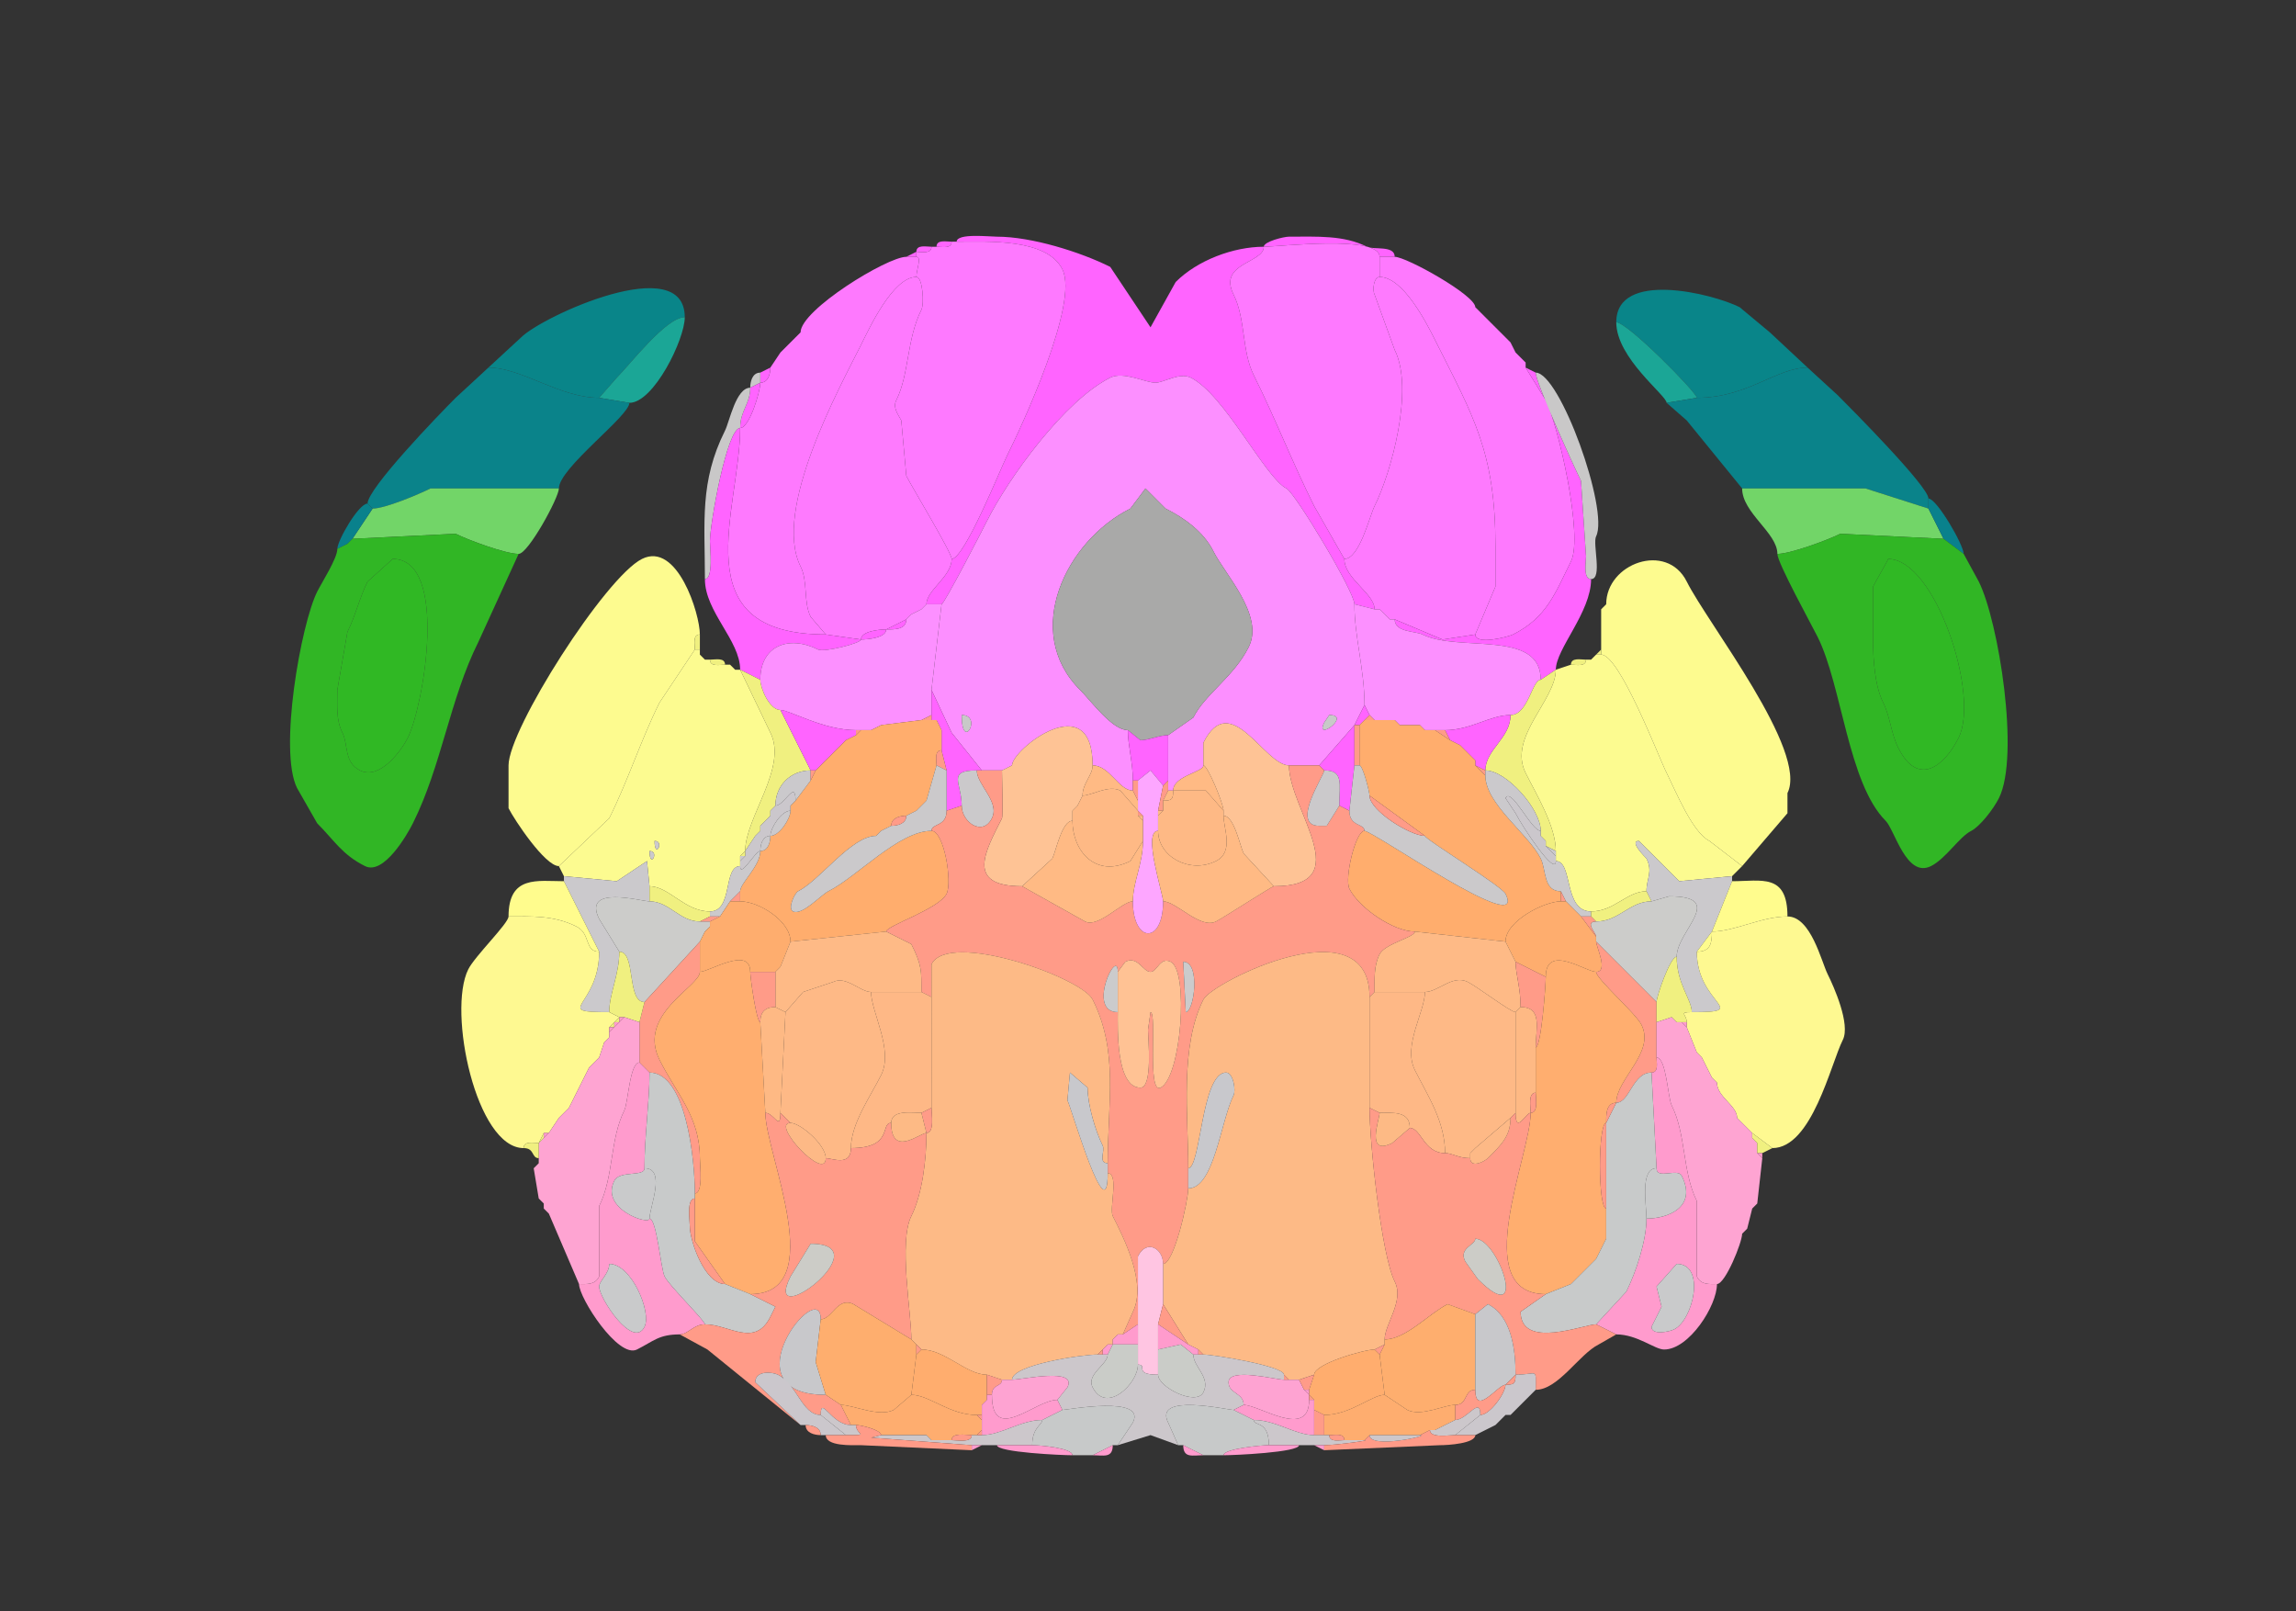 <svg xmlns="http://www.w3.org/2000/svg" viewBox="0 0 456 320"><rect x="0" y="0" width="456" height="320" fill="#333333" stroke="none"/><path fill="#FF64FF" id="MB" d="m269 120 4 1c0-3.141-6-6.062-6-10l-6-10.5c-4.321-8.642-7.72-17.44-12-26-2.39-4.779-1.581-11.161-4-16-3.15-6.3 6-6.229 6-9.5-6.04 0-13.194 2.694-17.5 7l-5 9-8-12c-5.905-2.952-15.592-6-22.5-6-1.49 0-8-.735-8 1 6.12 0 17.889-.723 21 5.5 3.34 6.68-8.101 31.202-11 37-1.313 2.626-8.465 20.5-11 20.5 0 3.541-5 6.151-5 9h3c.511 0 8.025-14.551 9-16.5 4.338-8.676 15.478-23.99 24.5-28.5 2.644-1.322 6.947 1 9 1 1.603 0 4.768-2.116 7-1 6.707 3.354 14.784 19.892 19 22 1.692.846 13.5 20.485 13.5 23ZM274 51h3c0-2.334-4.181-1.34-5.5-2-4.636-2.318-9.883-2-15.5-2-1.041 0-5 .986-5 2 3.071 0 23-2.388 23 2ZM189 48c-1.048 0-3-.473-3 1 1.048 0 3 .473 3-1Z"/><path fill="#FE79FF" id="ICd" d="M182 55c1.263 0 1.57 5.36 1 6.5-2.956 5.912-2.4 12.8-5 18-.748 1.495.477 2.953 1 4l1 11c1.144 2.289 9 15.222 9 16.5 2.535 0 9.687-17.874 11-20.5 2.899-5.798 14.34-30.32 11-37-3.111-6.223-14.88-5.5-21-5.5h-1c0 1.473-1.952 1-3 1h-1c0 1.473-1.952 1-3 1v1c1.115 0 0 2.535 0 4ZM274 55c-1.156 0-1.472 2.556-1 3.5l4 11c3.899 7.797-.701 24.402-4 31-.99 1.981-3 10.5-6 10.5l-6-10.5c-4.321-8.642-7.72-17.44-12-26-2.39-4.779-1.581-11.161-4-16-3.15-6.3 6-6.229 6-9.5 3.071 0 23-2.388 23 2v4Z"/><path fill="#FF64FF" id="MB" d="M185 49c-1.048 0-3-.473-3 1 1.048 0 3 .473 3-1ZM180 51h2v-1l-2 1Z"/><path fill="#FE79FE" id="ICe" d="M147 85c0 16.174-11.752 41 17 41l-3-3.5c-1.465-2.93-.506-7.011-2-10-5.637-11.274 7.808-35.616 12-44 1.611-3.222 6.321-13.5 11-13.5 0-1.465 1.115-4 0-4h-2c-3.788 0-21 10.551-21 15l-1 1-1 1-1 1-1 1-2 3c0 1.238-.423 3-2 3 0 1.83-2.183 9-4 9ZM303 73l4 6.5c2.499 4.997 7.499 27.002 5 32-3.084 6.168-4.765 11.132-11.5 14.5-.965.483-7.5 2.19-7.5 0l4-9.5v-8c0-18.787-4.377-25.753-12-41-1.637-3.273-6.312-12.5-11-12.5v-4h3c2.319 0 16 7.637 16 10l7 7 1 2 2 2v1Z"/><path fill="#FE7AFE" id="ICc" d="m164 126 7 1c0-1.638 3.576-2 5-2l4-2 1-1 2-1 1-1c0-2.849 5-5.459 5-9 0-1.278-7.856-14.211-9-16.5l-1-11c-.523-1.047-1.748-2.505-1-4 2.6-5.2 2.044-12.088 5-18 .57-1.14.263-6.5-1-6.5-4.679 0-9.389 10.278-11 13.5-4.192 8.384-17.637 32.726-12 44 1.494 2.989.535 7.07 2 10l3 3.5ZM277 123l9.5 4 6.5-1 4-9.5v-8c0-18.787-4.377-25.753-12-41-1.637-3.273-6.312-12.5-11-12.5-1.156 0-1.472 2.556-1 3.5l4 11c3.899 7.797-.701 24.402-4 31-.99 1.981-3 10.5-6 10.5 0 3.938 6 6.859 6 10h1l2 2h1Z"/><path fill="#098589" id="VISp1" d="M97 73c6.623 0 14.13 6 22 6l3.5-4c2.704-2.704 9.797-12 13.5-12 0-13.195-28.287-.213-32.5 4L97 73ZM359 73c-6.173 0-11.939 6-22 6 0-1.028-13.75-15-16-15 0-10.417 19.037-5.732 24.5-3l6 5 7.5 7Z"/><path fill="#FF64FF" id="MB" d="m293 61 7 7-7-7Z"/><path fill="#1BA696" id="RSPagl1" d="m119 79 6 1c4.833 0 11-12.616 11-17-3.703 0-10.796 9.296-13.5 12l-3.5 4ZM337 79l-6 1c0-1.473-10-8.878-10-16 2.25 0 16 13.972 16 15Z"/><path fill="#FF64FF" id="MB" d="m159 66-1 1 1-1ZM157 68l-1 1 1-1ZM156 69l-1 1 1-1ZM301 70l2 2-2-2Z"/><path fill="#0A838A" id="VISpl1" d="m73 100 1 1c2.461 0 9.121-2.81 11.5-4H111c0-4.053 14-14.37 14-17l-6-1c-7.87 0-15.377-6-22-6l-6.5 6C86.988 82.512 73 97.023 73 100Z"/><path fill="#FF64FF" id="MB" d="M151 74v2c1.577 0 2-1.762 2-3l-2 1ZM309 133l-3 2c0-10.081-16.289-5.394-23.5-9-1.411-.706-5.5-.386-5.5-3l9.5 4 6.5-1c0 2.19 6.535.483 7.5 0 6.735-3.368 8.416-8.332 11.5-14.5 2.499-4.998-2.501-27.003-5-32l-4-6.5 2 1c0 1.954 7.607 18.715 9 21.5l1 15c0 1.19-.614 4.5 1 4.5 0 6.614-7 13.839-7 18Z"/><path fill="#0A838A" id="VISpl1" d="M383 99v2l-12.5-4H346l-11-13.5-4-3.5 6-1c10.061 0 15.827-6 22-6l6 5.5c2.717 2.717 18 18.117 18 20.5Z"/><path fill="#C9C8C8" id="bic" d="m151 76-2 1c0-1.238.423-3 2-3v2ZM305 74c4.824 0 14.592 27.316 12 32.5-.743 1.487 1.308 8.5-1 8.5-1.614 0-1-3.31-1-4.5l-1-15c-1.393-2.785-9-19.546-9-21.5Z"/><path fill="#FC8FFF" id="PAG" fill-rule="evenodd" d="m264 142-1 1.5c-1.966 3.932 5.565-1.5 1-1.5m-73 0c0 7.521 4.255 0 0 0m41 15h1c0-2.941 6-3.629 6-5v-4.5c5.4-10.8 12.12 4.5 17 4.5h6l7-8 2-4c0-7.143-2-13.439-2-20 0-2.515-11.808-22.154-13.5-23-4.216-2.108-12.293-18.646-19-22-2.232-1.116-5.397 1-7 1-2.053 0-6.356-2.322-9-1-9.022 4.51-20.162 19.824-24.5 28.5-.975 1.949-8.489 16.5-9 16.5l-2 17 4 8.5 6 7.5h4l2-1c0-3.194 16-15.728 16 0 3.396 0 5.177 5 8 5v-2c0-3.51-1-7.022-1-10-3.121 0-7.262-5.762-9.5-8-11.583-11.583-2.772-29.614 10-36l3-4 4 4c3.678 1.839 7.537 4.574 9.5 8.5 2.293 4.586 10.141 12.719 7 19-2.957 5.915-8.677 9.354-11 14l-5 3.5v11Z"/><path fill="#FF64FF" id="MB" d="M149 77c0 3.235-2 4.55-2 8 1.817 0 4-7.17 4-9l-2 1Z"/><path fill="#C9C8C8" id="bic" d="M147 85c-2.628 0-6 19.03-6 22.5 0 1.448.725 7.5-1 7.5 0-11.36-1.096-19.308 4-29.5.89-1.78 2.168-8.5 5-8.5 0 3.235-2 4.55-2 8Z"/><path fill="#FF64FF" id="MB" d="m147 133 4 2c0-6.784 5.643-8.929 11.5-6 1.18.59 8.5-1.262 8.5-2l-7-1c-28.752 0-17-24.826-17-41-2.628 0-6 19.03-6 22.5 0 1.448.725 7.5-1 7.5 0 6.515 7 12.171 7 18Z"/><path fill="#72D568" id="PAR" d="m70 107 20.5-1c2.524 1.262 9.937 4 12.5 4 1.903 0 8-11.193 8-13H85.5c-2.379 1.19-9.039 4-11.5 4l-4 6Z"/><path fill="#A9A9A8" id="AQ" d="m224 145 2.5 2c1.653 0 3.7-1 5.5-1l5-3.5c2.323-4.646 8.043-8.085 11-14 3.141-6.281-4.707-14.414-7-19-1.963-3.926-5.822-6.661-9.5-8.5l-4-4-3 4c-12.772 6.386-21.583 24.417-10 36 2.238 2.238 6.379 8 9.5 8Z"/><path fill="#72D568" id="PAR" d="m386 107-20.5-1c-2.524 1.262-9.937 4-12.5 4 0-4.19-7-8.142-7-13h24.5l12.5 4 3 6Z"/><path fill="#09818C" id="VISpor1" d="m386 107 4 3c0-1.767-5.344-11-7-11v2l3 6ZM69 108l-2 1c0-1.654 4.228-9 6-9l1 1-4 6-1 1Z"/><path fill="#31B625" id="ENTm1" fill-rule="evenodd" d="m78 111-5 4.5c-1.578 3.155-2.382 6.763-4 10L67 137c0 3.128-.295 5.911 1 8.5 1.208 2.416.287 5.894 3.5 7.5 3.89 1.945 8.167-3.834 9.5-6.5 3.162-6.324 8.158-35.5-3-35.5m-11-2c0 1.881-3.088 6.676-4 8.5-3.22 6.439-7.706 31.589-4 39l4 7c3.403 3.403 4.922 6.211 9.5 8.5 3.708 1.854 8.359-6.217 9.5-8.5 5.71-11.419 7.344-24.687 13-36l8-17.5c-2.563 0-9.976-2.738-12.5-4L70 107l-1 1-2 1ZM375 111c0 .208-2.477 4.454-3 5.5V127c0 3.902.34 9.181 2 12.5 1.406 2.811 1.562 6.124 3 9 3.945 7.89 9.182 3.636 12-2 4.238-8.477-4.667-35.5-14-35.5m-22-1c0 1.753 6.75 14 8 16.5 4.804 9.609 6.059 29.059 13.5 36.5 1.801 1.801 4.115 11.442 9 9 2.969-1.484 5.616-5.808 8-7 1.702-.851 4.405-4.311 5.5-6.5 4.194-8.389-.062-35.124-4-43l-3-5.5-4-3-20.5-1c-2.524 1.262-9.937 4-12.5 4Z"/><path fill="#72D568" id="PAR" d="m70 107-1 1 1-1Z"/><path fill="#30B824" id="ENTm2" d="m78 111-5 4.5c-1.578 3.155-2.382 6.763-4 10L67 137c0 3.128-.295 5.911 1 8.5 1.208 2.416.287 5.894 3.5 7.5 3.89 1.945 8.167-3.834 9.5-6.5 3.162-6.324 8.158-35.5-3-35.5Z"/><path fill="#FDFB8F" id="SIM" d="m138 129-7 10.5c-3.699 7.399-6.272 15.544-10 23l-10 9.5c-2.755 0-8.865-9.23-10-11.5V152c0-7.186 19.214-37.357 26.5-41 7.017-3.509 11.5 10.902 11.5 15-1.473 0-1 1.952-1 3ZM318 130c3.663 0 11.376 20.252 13 23.5 1.849 3.698 5.131 11.816 8.5 13.5l6.5 5 9-10.5v-4c4.166-8.331-15.814-33.628-20-42-3.993-7.986-16-3.617-16 4.5l-1 1v9Z"/><path fill="#30B824" id="ENTm2" d="M375 111c0 .208-2.477 4.454-3 5.5V127c0 3.902.34 9.181 2 12.5 1.406 2.811 1.562 6.124 3 9 3.945 7.89 9.182 3.636 12-2 4.238-8.477-4.667-35.5-14-35.5Z"/><path fill="#FF64FF" id="MB" d="m184 120-1 1 1-1Z"/><path fill="#FC90FF" id="CUN" d="M171 145h2l2-1 8-1 2-1v-5l2-17h-3l-1 1-2 1-1 1c0 2.109-2.535 2-4 2 0 1.638-3.576 2-5 2 0 .738-7.32 2.59-8.5 2-5.857-2.929-11.5-.784-11.5 6 0 1.664 1.823 6 4 6 1.817 0 8.487 4 15 4h1ZM285 145h2c5.074 0 8.947-3 13-3 3.512 0 4.265-7 6-7 0-10.081-16.289-5.394-23.5-9-1.411-.706-5.5-.386-5.5-3h-1l-2-2h-1l-4-1c0 6.561 2 12.857 2 20l1 2 1 1h4l1 1h4l1 1h2Z"/><path fill="#F0F080" id="CB" d="m319 120-1 1 1-1Z"/><path fill="#FF64FF" id="MB" d="m183 121-2 1 2-1ZM274 121l2 2-2-2ZM181 122l-1 1 1-1ZM180 123l-4 2c1.465 0 4 .109 4-2ZM176 125c-1.424 0-5 .362-5 2 1.424 0 5-.362 5-2Z"/><path fill="#F0F080" id="CB" d="M138 129h1v-3c-1.473 0-1 1.952-1 3Z"/><path fill="#FCFB90" id="CUL4, 5" fill-rule="evenodd" d="M129 169c0 3.746 2.091 0 0 0m1-2c0 3.746 2.091 0 0 0m-1 9c3.866 0 6.946 5 12 5 4.644 0 2.554-9 6-9v-2l1-1c0-6.703 8.49-16.52 5-23.5l-6-12.5h-1l-1-1h-1c-1.048 0-3 .473-3-1h-1l-1-1v-1h-1l-7 10.5c-3.699 7.399-6.272 15.544-10 23l-10 9.5 1 2 10.5 1 6-4 .5 5Z"/><path fill="#F0F080" id="CB" d="M317 130h1v-1l-1 1ZM139 130l1 1-1-1ZM317 130l-1 1 1-1Z"/><path fill="#FCFB90" id="CUL4, 5" d="M327 177c-3.895 0-6.401 4-11 4-5.535 0-3.545-10-7-10v-2c0-4.914-3.86-11.22-6-15.5-3.562-7.123 6-14.44 6-20.5l3-1c1.048 0 3 .473 3-1h1l1-1h1c3.663 0 11.376 20.252 13 23.5 1.849 3.698 5.131 11.816 8.5 13.5l6.5 5-2 2-10.5 1-8-8c-2.102 0 1.45 3.4 1.5 3.5 1.312 2.624 0 3.985 0 6.5Z"/><path fill="#F0F080" id="CB" d="M141 131c1.048 0 3-.473 3 1-1.048 0-3 .473-3-1ZM315 131c-1.048 0-3-.473-3 1 1.048 0 3 .473 3-1ZM145 132l1 1-1-1ZM150 166l-2 3c0-6.703 8.49-16.52 5-23.5l-6-12.5 4 2c0 1.664 1.823 6 4 6l6 12c-3.957 0-7 2.95-7 7l-1 1v1l-1 1-1 1v1l-1 1ZM307 168l2 1c0-4.914-3.86-11.22-6-15.5-3.562-7.123 6-14.44 6-20.5l-3 2c-1.735 0-2.488 7-6 7 0 4.614-5 6.854-5 11 4.217 0 11 7.703 11 12v1l1 1v1Z"/><path fill="#FF64FF" id="MB" d="m191 160-3 1v-8l-1-4v-4l-1-2h-1v-6l4 8.5 6 7.5h-1c-6.007 0-3 2.467-3 7ZM269 144h1l1-1 1-1-1-2-2 4ZM161 153h1l1-1 1-1 1-1 1-1 1-1 1-1 2-1v-1c-6.513 0-13.183-4-15-4l6 12Z"/><path fill="#FF9B88" id="P" d="M183 143h2v-1l-2 1Z"/><path fill="#C8C9C8" id="IVn" d="M191 142c0 7.521 4.255 0 0 0ZM264 142l-1 1.5c-1.966 3.932 5.565-1.5 1-1.5Z"/><path fill="#FF9B88" id="P" d="M271 143h2l-1-1-1 1Z"/><path fill="#FF64FF" id="MB" d="m293 152 2 1c0-4.146 5-6.386 5-11-4.053 0-7.926 3-13 3l1 2 2 1 3 3v1Z"/><path fill="#FFAD6D" id="PB" d="m176 185-19 2c0-4.099-6.293-8-10-8v-2c0-1.64 4-4.993 4-8 1.577 0 2-1.762 2-3 1.811 0 4-3.438 4-5v-1l1-1 3-4 1-2 1-1 1-1 1-1 1-1 1-1 1-1 2-1 1-1h2l2-1 8-1h3l1 2v4c-1.473 0-1 1.952-1 3l-2 7-1 1-1 1-2 1c-1.238 0-3 .423-3 2l-2 1-1 1c-4.901 0-11.147 8.824-15.5 11-.656.328-2.132 3.434-1 4 1.788.894 5.539-3.27 7-4 5.693-2.847 14.023-12 20.5-12 2.506 0 4.162 10.177 3 12.5-1.513 3.026-12 6.358-12 7.5Z"/><path fill="#FF9B88" id="P" d="m186 143 1 2-1-2Z"/><path fill="#FFAD6D" id="PB" d="m281 185 18 2c0-4.139 7.787-8 11-8v-2c-3.536 0-2.884-4.268-4-6.5-2.472-4.943-11-10.811-11-16.5l-2-2v-1l-3-3-2-1-3-2h-2l-1-1h-4l-1-1h-6l-1 1v8c.675 0 2 5.294 2 6l11 8c0 .664 15.219 9.939 16 11.5 4.519 9.038-26.301-12.5-28-12.5-1.782 0-4.022 9.456-3 11.5 1.896 3.791 8.738 8.5 13 8.5Z"/><path fill="#FF9B88" id="P" d="m277 143 1 1-1-1ZM175 144l-2 1 2-1Z"/><path fill="#FEC395" id="LDT" d="M213 163c-2.13 0-3.272 6.044-4 7.5l-6 5.5c-11.404 0-7.256-6.989-4-13.5.223-.447 0-8.476 0-9.5l2-1c0-3.194 16-15.728 16 0 0 1.974-2 3.517-2 6l-1 2-1 1v2ZM243 162c2.13 0 3.272 6.044 4 7.5l6 6.5c16.868 0 3-15.145 3-24-4.88 0-11.6-15.3-17-4.5v4.5c.855 0 4 7.665 4 9v1Z"/><path fill="#FF64FF" id="MB" d="m266 160 2 1 1-9v-8l-7 8 1 1c3.913 0 3 2.589 3 7Z"/><path fill="#FF9B88" id="P" d="M269 152h1v-8h-1v8ZM282 144l1 1-1-1ZM171 145l-1 1v-1h1Z"/><path fill="#FF64FF" id="MB" d="m232 155-1 1-2.5-3-2.5 2h-1c0-3.51-1-7.022-1-10l2.5 2c1.653 0 3.7-1 5.5-1v9Z"/><path fill="#FF9B88" id="P" d="m287 145 1 2-3-2h2ZM168 147l-1 1 1-1ZM167 148l-1 1 1-1ZM290 148l3 3-3-3ZM186 152l2 1-1-4c-1.473 0-1 1.952-1 3ZM165 150l-1 1 1-1ZM164 151l-1 1 1-1ZM163 152l-1 1 1-1Z"/><path fill="#CBC9CB" id="scp" d="M185 165c-6.477 0-14.807 9.153-20.5 12-1.461.73-5.212 4.894-7 4-1.132-.566.344-3.672 1-4 4.353-2.176 10.599-11 15.5-11l1-1 2-1c1.238 0 3-.423 3-2l2-1 1-1 1-1 2-7 2 1v8c0 3.236-3 2.46-3 4ZM194 153c-6.007 0-3 2.467-3 7 0 3.29 4.156 6.189 6 2.5 1.633-3.267-3-6.658-3-9.5Z"/><path fill="#FF9B88" id="P" d="m201 152-2 1 2-1Z"/><path fill="#FFBA84" id="PCG" d="M226 159v2l-3.5-4c-2.364-1.182-5.696 1-7.5 1 0-2.483 2-4.026 2-6 3.396 0 5.177 5 8 5l1 2ZM233 157h6.5l3.5 4c0-1.335-3.145-9-4-9 0 1.371-6 2.059-6 5Z"/><path fill="#FF9B88" id="P" fill-rule="evenodd" d="m235 191 .5 10c1.647 0 3.016-10-.5-10m-9 72-3 2 2-4.5c2.843-5.686-1.931-14.863-4-19-.743-1.487 1.308-8.5-1-8.5v-2c0-12.197 2.198-22.104-3-32.5-2.191-4.382-28.612-13.775-32-7v6.5l-2-1c0-4.223.087-5.327-2-9.5l-5-2.5c0-1.142 10.487-4.474 12-7.5 1.162-2.323-.494-12.5-3-12.5 0-1.54 3-.764 3-4l3-1c0 3.29 4.156 6.189 6 2.5 1.633-3.267-3-6.658-3-9.5h5c0 1.024.223 9.053 0 9.5-3.256 6.511-7.404 13.5 4 13.5l12.5 7c2.682 1.341 7.336-4 9.5-4 0 8.316 6 8.615 6 0 2.624 0 7.355 5.572 10.5 4 1.389-.695 11.123-7 11.5-7 16.868 0 3-15.145 3-24h6l1 1c0 .95-6.761 11-1 11h1.5l2.5-4 2 1c0 3.236 3 2.46 3 4-1.782 0-4.022 9.456-3 11.5 1.896 3.791 8.738 8.5 13 8.5 0 1.154-5.943 2.386-7 4.5-1.141 2.283-1 4.726-1 7.5l-1 1c0-18.584-31.275-2.95-33 .5-4.728 9.455-3 23.041-3 33.5v4c0 2.364-2.8 15-5 15 0-3.023-3.242-5.016-5-1.5V263m-4-70 1.5-2c2.478-1.239 3.489 2 5 2 1.33 0 1.896-3.052 4-2 3.67 1.835 2.092 22.954-2 25-2.734 1.367-.657-15-2-15l-.5 3.5c0 1.685 1.001 11.5-1.5 11.5-4.904 0-4.5-11.956-4.5-15-6.331 0 0-13.093 0-8Z"/><path fill="#CBC9CB" id="scp" d="M263 153c3.913 0 3 2.589 3 7l-2.5 4H262c-5.761 0 1-10.05 1-11ZM271 165c1.699 0 32.519 21.538 28 12.5-.781-1.561-16-10.836-16-11.5-2.878 0-11-5.022-11-8 0-.706-1.325-6-2-6h-1l-1 9c0 3.236 3 2.46 3 4Z"/><path fill="#FF9B88" id="P" d="M295 153v1l-2-2 2 1Z"/><path fill="#CBC9CC" id="arb" d="M158 159c0-4.316-2.189 1-4 1 0-4.05 3.043-7 7-7v2l-3 4Z"/><path fill="#FF9B88" id="P" d="m162 153-1 2v-2h1Z"/><path fill="#FDA6FF" id="DR" d="M225 179c0 8.316 6 8.615 6 0 0-1.49-4.158-14-1-14v-4l1-5-2.5-3-2.5 2v6l1 1v5c0 4.549-2 8.157-2 12Z"/><path fill="#CBC9CC" id="arb" d="M314 182h2v-1c-5.535 0-3.545-10-7-10 0 3.199-6.619-6.739-8-9.5l-2-3c1.15-2.299 5.113 6.5 7 6.5 0-4.297-6.783-12-11-12v1c0 5.689 8.528 11.557 11 16.5 1.116 2.232.464 6.5 4 6.5l1 2 3 3Z"/><path fill="#FF9B88" id="P" d="m225 157 1 2v-4h-1v2ZM230 161h1v-2l1-2v-2l-1 1-1 5Z"/><path fill="#CBC7CC" id="sctv" d="M147 171v1c0 2.479 3.008-3 4-3 0-1.238.423-3 2-3 0-1.562 2.189-5 4-5v-1l1-1c0-4.316-2.189 1-4 1l-1 1v1l-1 1-1 1v1l-1 1-2 3v1l-1 1Z"/><path fill="#FEB985" id="DTN" d="M227 163v4l-2.5 4c-6.939 3.469-11.5-2.035-11.5-8v-2l1-1 1-2c1.804 0 5.136-2.182 7.5-1l3.5 4v1l1 1Z"/><path fill="#FFBA84" id="PCG" d="M233 157c0 1.747-.253 2-2 2l1-2h1Z"/><path fill="#FEB985" id="DTN" d="M243 162c0 2.504 2.126 7.187-1.5 9-5.171 2.585-11.5-.844-11.5-6v-3l1-1v-2c1.747 0 2-.253 2-2h6.5l3.5 4v1Z"/><path fill="#FFBA84" id="PCG" d="m215 158-1 2 1-2Z"/><path fill="#FF9B88" id="P" d="m272 158 11 8c-2.878 0-11-5.022-11-8Z"/><path fill="#CBC7CC" id="sctv" d="M309 170v1c0 3.199-6.619-6.739-8-9.5l-2-3c1.15-2.299 5.113 6.5 7 6.5v1l1 1v1l2 2Z"/><path fill="#CBC9CC" id="arb" d="m158 159-1 1 1-1Z"/><path fill="#FF9B88" id="P" d="m184 159-1 1 1-1Z"/><path fill="#CBC9CC" id="arb" d="m154 160-1 1 1-1Z"/><path fill="#FF9B88" id="P" d="m183 160-1 1 1-1Z"/><path fill="#FFBA84" id="PCG" d="m214 160-1 1 1-1Z"/><path fill="#CBC9CC" id="arb" d="M157 161c-1.811 0-4 3.438-4 5 1.811 0 4-3.438 4-5Z"/><path fill="#FF9B88" id="P" d="m182 161-2 1 2-1ZM226 162h1l-1-1v1Z"/><path fill="#FFBA84" id="PCG" d="m231 161-1 1v-1h1Z"/><path fill="#CBC9CC" id="arb" d="m153 162-1 1 1-1Z"/><path fill="#FF9B88" id="P" d="M180 162c-1.238 0-3 .423-3 2 1.238 0 3-.423 3-2Z"/><path fill="#FFBA84" id="PCG" d="M227 162v1l-1-1h1ZM253 176c-.377 0-10.111 6.305-11.5 7-3.145 1.572-7.876-4-10.5-4 0-1.49-4.158-14-1-14 0 5.156 6.329 8.585 11.5 6 3.626-1.813 1.5-6.496 1.5-9 2.13 0 3.272 6.044 4 7.5l6 6.5Z"/><path fill="#CBC9CC" id="arb" d="m152 163-1 1 1-1Z"/><path fill="#FFBA84" id="PCG" d="m203 176 12.5 7c2.682 1.341 7.336-4 9.5-4 0-3.843 2-7.451 2-12l-2.5 4c-6.939 3.469-11.5-2.035-11.5-8-2.13 0-3.272 6.044-4 7.5l-6 5.5Z"/><path fill="#FF9B88" id="P" d="m177 164-2 1 2-1Z"/><path fill="#CBC9CC" id="arb" d="m151 165-1 1 1-1Z"/><path fill="#FF9B88" id="P" d="m175 165-1 1 1-1Z"/><path fill="#CBC9CC" id="arb" d="M153 166c-1.577 0-2 1.762-2 3 1.577 0 2-1.762 2-3ZM306 166l1 1-1-1ZM130 167c0 3.746 2.091 0 0 0ZM333 190c0 5.409 3 8.497 3 11 12.039 0 1-1.477 1-12l3-4 4-10v-1l-10.5 1-8-8c-2.102 0 1.45 3.4 1.5 3.5 1.312 2.624 0 3.985 0 6.5l1 2 3.5-1c11.539 0 1.5 6.822 1.5 12ZM309 169v1l-2-2 2 1ZM129 169c0 3.746 2.091 0 0 0Z"/><path fill="#F0F080" id="CB" d="M147 170h1v-1l-1 1Z"/><path fill="#CBC9CC" id="arb" d="M141 182h2l2-3 2-2c0-1.64 4-4.993 4-8-.992 0-4 5.479-4 3-3.446 0-1.356 9-6 9v1ZM148 170l-1 1v-1h1ZM123 189c0 4.511-2 8.351-2 12-11.613 0-2-1.032-2-12l-7-14v-1l10.5 1 6-4 .5 5v3c-1.615 0-13.428-3.356-10 3.5l4 6.5Z"/><path fill="#FFFC8D" id="PFL" d="M101 182c4.477 0 8.936-.282 13.5 2 2.875 1.437 1.518 5 4.5 5l-7-14c-5.207 0-11-1.248-11 7ZM355 182c-5.133 0-10.548 3-15 3l4-10c5.818 0 11-1.645 11 7Z"/><path fill="#F0F080" id="CB" d="m141 182-2 1c-4.046 0-6.085-4-10-4v-3c3.866 0 6.946 5 12 5v1Z"/><path fill="#FF9B88" id="P" d="M145 179h2v-2l-2 2ZM310 179h1l-1-2v2Z"/><path fill="#F0F080" id="CB" d="m316 182 1 1c4.51 0 6.642-4 11-4l-1-2c-3.895 0-6.401 4-11 4v1Z"/><path fill="#CCCCCA" id="mcp" d="M123 189c3.351 0 1.422 10 5 10l11-12 1-2 1-1v-1h-2c-4.046 0-6.085-4-10-4-1.615 0-13.428-3.356-10 3.5l4 6.5ZM333 190c-1.318 0-4 7.926-4 9l-12-12v-1c0-.716-2.373-3 0-3 4.51 0 6.642-4 11-4l3.5-1c11.539 0 1.5 6.822 1.5 12Z"/><path fill="#FEAD6E" id="KF" d="M149 193h5l1-1 2-5c0-4.099-6.293-8-10-8h-2l-2 3-2 1v1l-1 1-1 2v6c1.837 0 10-5.241 10 0ZM317 193c-2.034 0-10-5.713-10 1l-6-3-2-4c0-4.139 7.787-8 11-8h1l3 3 3 4v1c0 .986 2.515 6 0 6Z"/><path fill="#FEF991" id="FL" d="M107 227c-1.048 0-3-.473-3 1-9.43 0-15.16-27.18-11-35.5 1.32-2.64 8-9.122 8-10.5 4.477 0 8.936-.282 13.5 2 2.875 1.437 1.518 5 4.5 5 0 10.968-9.613 12 2 12l2 1-1 1-1 1v2l-1 1-1 3-1 1-1 1-4 8-1 1-1 1-2 3h-1l-1 2ZM348 225l4 3c7.852 0 11.576-16.653 14-21.5 1.541-3.083-1.766-10.531-3-13-1.275-2.55-3.333-11.5-8-11.5-5.133 0-10.548 3-15 3 0 2.343-.285 4-3 4 0 10.523 11.039 12-1 12-2.729 0-1 .423-1 2v1l2 5 1 1 2 4 1 1c0 2.83 4 4.54 4 7l1 1 2 2Z"/><path fill="#FF9B88" id="P" d="M139 183h2l2-1h-2l-2 1ZM317 183c-2.373 0 0 2.284 0 3l-3-4h2l1 1ZM141 184l-1 1 1-1ZM140 185l-1 2 1-2Z"/><path fill="#FEBA86" id="SUT" d="m154 200 2 1 3.5-4 6-2c2.542-1.271 5.368 2 7.5 2h10c0-4.223.087-5.327-2-9.5l-5-2.5-19 2-2 5-1 1v7ZM302 200l-1 1c-.969 0-7.568-5.034-9.5-6-3.025-1.513-5.87 2-8.5 2h-10c0-2.774-.141-5.217 1-7.5 1.057-2.114 7-3.346 7-4.5l18 2 2 4c0 2.354 1 5.169 1 9Z"/><path fill="#FFFC8D" id="PFL" d="m340 185-3 4c2.715 0 3-1.657 3-4Z"/><path fill="#FF9B88" id="P" d="M129 213c7.272 0 9 17.323 9 24 1.714 0 1-5.594 1-7 0-8.24-4.629-12.758-8-19.5-4.545-9.091 8-14.567 8-17.5v-6l-11 12-1 4v8l2 2ZM328 213c-3.781 0-4.324 6-7 6 0-4.78 7.781-9.938 5-15.5-1.138-2.276-9-9.111-9-10.5 2.515 0 0-5.014 0-6l12 12v11c0 1.048.473 3-1 3Z"/><path fill="#F0F080" id="CB" d="m124 202 3 1 1-4c-3.578 0-1.649-10-5-10 0 4.511-2 8.351-2 12l2 1h1Z"/><path fill="#FDBA86" id="PRNc" d="M199 274h2c0-2.96 13.921-5 17-5l1-1 1-1h1v-1l1-1h1l2-4.5c2.843-5.686-1.931-14.863-4-19-.743-1.487 1.308-8.5-1-8.5 0 11.966-7.195-12.89-8-14.5l.5-5.5 3.5 3c0 3.332 1.539 8.578 3 11.5.523 1.046-.951 3.5 1 3.5 0-12.197 2.198-22.104-3-32.5-2.191-4.382-28.612-13.775-32-7V220c0 1.235.643 5-1 5 0 5.17-.805 12.11-3 16.5-2.566 5.132 0 19.102 0 24.5l1 1 1 1c4.727 0 8.893 5 13 5l3 1ZM256 274h2l3-1c0-2.152 9.919-5 12-5l2-1v-1c0-3.062 3.947-7.606 2-11.5-2.654-5.308-5-27.594-5-34.5v-22c0-18.584-31.275-2.95-33 .5-4.728 9.455-3 23.041-3 33.5 2.488 0 2.6-19 7.5-19 1.435 0 1.984 3.531 1.5 4.5-2.563 5.126-3.856 18.5-9 18.5 0 2.364-2.8 15-5 15v8l5 8 2 1 1 1c1.91 0 16 2.279 16 4l1 1Z"/><path fill="#F0F080" id="CB" d="M334 203h1c0-1.577-1.729-2 1-2 0-2.503-3-5.591-3-11-1.318 0-4 7.926-4 9v4l3-1 1 1h1Z"/><path fill="#FFAE6F" id="PSV" d="m144 255 5 2c15.892 0 3-27.993 3-36l-1-18c-.777 0-2-8.94-2-10 0-5.241-8.163 0-10 0 0 2.933-12.545 8.409-8 17.5 3.371 6.742 8 11.26 8 19.5 0 1.406.714 7-1 7v9.5l6 8.5Z"/><path fill="#CBCBCC" id="mlf" d="M222 193v8c-6.331 0 0-13.093 0-8Z"/><path fill="#FFC294" id="RPO" d="m222 193 1.5-2c2.478-1.239 3.489 2 5 2 1.33 0 1.896-3.052 4-2 3.67 1.835 2.092 22.954-2 25-2.734 1.367-.657-15-2-15l-.5 3.5c0 1.685 1.001 11.5-1.5 11.5-4.904 0-4.5-11.956-4.5-15v-8Z"/><path fill="#CBCBCC" id="mlf" d="m235 191 .5 10c1.647 0 3.016-10-.5-10Z"/><path fill="#FF9B88" id="P" d="M302 200c4.434 0 3 4.309 3 8 1.082 0 2-12.273 2-14l-6-3c0 2.354 1 5.169 1 9Z"/><path fill="#FFAE6F" id="PSV" d="m312 255-5 2c-15.424 0-3-27.694-3-36 1.579 0 1-2.855 1-4v-9c1.082 0 2-12.273 2-14 0-6.713 7.966-1 10-1 0 1.389 7.862 8.224 9 10.5 2.781 5.562-5 10.72-5 15.5-2.109 0-2 2.535-2 4-1.65 0-1.65 17 0 17v6l-1 2-1 2-1 1-1 1-1 1-1 1-1 1Z"/><path fill="#FF9B88" id="P" d="m155 192-1 1 1-1ZM154 200c-2.041 0-3 .959-3 3-.777 0-2-8.94-2-10h5v7Z"/><path fill="#FEB986" id="V" d="M169 228c0 3.725-3.753 2-5 2 0-2.688-5.067-7-7-7l-2-2 1-20 3.5-4 6-2c2.542-1.271 5.368 2 7.5 2 0 3.95 4.515 11.471 2 16.5-2.072 4.144-6 9.663-6 14.5ZM292 229v1c-2.413 0-3.51-1-5-1 0-6.273-3.404-11.308-6-16.5-2.428-4.857 2-11.553 2-15.5 2.63 0 5.475-3.513 8.5-2 1.932.966 8.531 6 9.5 6v20l-1 1-7 6-1 1Z"/><path fill="#FEB886" id="P5" d="M177 223c-2.248 0 .497 5-8 5 0-4.837 3.928-10.356 6-14.5 2.515-5.029-2-12.55-2-16.5h10l2 1v22l-2 1c-1.745 0-6-.698-6 2ZM280 224c2.254 0 2.754 5 7 5 0-6.273-3.404-11.308-6-16.5-2.428-4.857 2-11.553 2-15.5h-10l-1 1v22l2 1c2.607 0 6-.416 6 3Z"/><path fill="#FEB984" id="I5" d="M152 221c1.712 0 3 3.749 3 0l1-20-2-1c-2.041 0-3 .959-3 3l1 18ZM301 221c0 4.402 2.034 0 3 0 0-1.145-.579-4 1-4v-9c0-3.691 1.434-8-3-8l-1 1v20Z"/><path fill="#F0F080" id="CB" d="M122 203h1v-1l-1 1Z"/><path fill="#FF9BCD" id="MY" d="m124 202-1 1v-1h1Z"/><path fill="#FEA4D2" id="VCO" d="m109 241 6 14c1.578 0 3.15.2 4-1.5v-14c2.931-5.863 2.093-13.186 5-19 .759-1.517 1.054-9.5 3-9.5v-8l-3-1-1 1-1 1-1 1v1l-1 1-1 3-1 1-1 1-4 8-1 1-1 1-2 3-1 1-1 1v4l-1 1 1 6 1 1v1l1 1ZM346 245c0 1.752-3.36 10-5 10-1.578 0-3.15.2-4-1.5v-15c-2.905-5.809-2.087-13.174-5-19-.759-1.517-1.054-9.5-3-9.5v-7l3-1 1 1h1l1 1 2 5 1 1 2 4 1 1c0 2.83 4 4.54 4 7l1 1 2 2v1l1 1v2l1 1-1 9-1 1-1 4-1 1Z"/><path fill="#FF9BCD" id="MY" d="m332 202 1 1-1-1Z"/><path fill="#F0F080" id="CB" d="M121 204h1v-1l-1 1Z"/><path fill="#FF9BCD" id="MY" d="m123 203-1 1v-1h1ZM335 203v1l-1-1h1ZM122 204l-1 1v-1h1ZM121 206l-1 1 1-1ZM337 209l1 1-1-1ZM119 210l-1 1 1-1Z"/><path fill="#FF9BCD" id="MY" fill-rule="evenodd" d="m333 251-4 4.5 1 4-2 4c0 1.721 3.552.974 4.5.5 3.813-1.906 6.32-13 .5-13m-16 12 4 2c4.185 0 7.654 3 9.5 3 4.955 0 10.5-8.67 10.5-13-1.578 0-3.15.2-4-1.5v-15c-2.905-5.809-2.087-13.174-5-19-.759-1.517-1.054-9.5-3-9.5 0 1.048.473 3-1 3l1 19c0 2.346 4.192-.116 5 1.5 3.126 6.252-2.751 8.5-7 8.5 0 4.389-2.106 10.712-4 14.5l-6 6.5Z"/><path fill="#FF9BCD" id="MY" d="m118 211-1 1 1-1Z"/><path fill="#FF9BCD" id="MY" fill-rule="evenodd" d="M121 251c0 1.943-2 3.375-2 4.5 0 2.342 6.742 12.515 9 8 1.464-2.928-2.608-12.5-7-12.5m19 12c-2.25 0-3.376 2-5 2-4.166 0-5.154 1.327-8.5 3-3.711 1.855-11.5-10.22-11.5-13 1.578 0 3.15.2 4-1.5v-14c2.931-5.863 2.093-13.186 5-19 .759-1.517 1.054-9.5 3-9.5l2 2c0 5.826-1 12.583-1 19 0 1.779-4.928.357-6 2.5-2.825 5.651 7 8.875 7 7.5 1.42 0 2.243 9.985 3 11.5.929 1.859 8 8.762 8 9.5Z"/><path fill="#C8CACA" id="sptV" d="m149 257 5 2.5-1 2c-3.109 6.218-8.202 1.5-13 1.5 0-.738-7.071-7.641-8-9.5-.757-1.515-1.58-11.5-3-11.5 0-2.228 3.383-10-1-10 0-6.417 1-13.174 1-19 7.272 0 9 17.323 9 24v1c-1.665 0-1 4.222-1 5.5 0 2.927 2.953 11.5 7 11.5l5 2Z"/><path fill="#C8C8CC" id="tspc" d="M220 231c-1.951 0-.477-2.454-1-3.5-1.461-2.922-3-8.168-3-11.5l-3.5-3-.5 5.5c.805 1.61 8 26.466 8 14.5v-2ZM236 232c2.488 0 2.6-19 7.5-19 1.435 0 1.984 3.531 1.5 4.5-2.563 5.126-3.856 18.5-9 18.5v-4Z"/><path fill="#C8CACA" id="sptV" d="m307 257-5 3.5c0 7.618 12.645 2.5 15 2.5l6-6.5c1.894-3.788 4-10.111 4-14.5 0-2.806-1.337-10 2-10l-1-19c-3.781 0-4.324 6-7 6l-2 4v23l-1 2-1 2-1 1-1 1-1 1-1 1-1 1-5 2Z"/><path fill="#FF9BCD" id="MY" d="m340 214 1 1-1-1Z"/><path fill="#FF9B88" id="P" d="M305 217c-1.579 0-1 2.855-1 4 1.579 0 1-2.855 1-4ZM321 219c-2.109 0-2 2.535-2 4l2-4Z"/><path fill="#FF9BCD" id="MY" d="m113 220-1 1 1-1Z"/><path fill="#FF9B88" id="P" d="m183 221 1 4c1.643 0 1-3.765 1-5l-2 1Z"/><path fill="#FF9B88" id="P" fill-rule="evenodd" d="M293 246c0 1.317-3.356 1.788-2 4.5l2.5 3.5c10.249 10.249 4.126-8-.5-8m8 27c4.497 0 4-1.524 4 3 4.479 0 8.617-7.058 12.5-9l3.5-2-4-2c-2.355 0-15 5.118-15-2.5l5-3.5c-15.424 0-3-27.694-3-36-.966 0-3 4.402-3 0l-1 1c0 3.669-1.909 5.409-4.5 8-.717.717-3.5 2.075-3.5 0-2.413 0-3.51-1-5-1-4.246 0-4.746-5-7-5l-3.5 3c-5.363 2.682-2.5-4.709-2.5-6l-2-1c0 6.906 2.346 29.192 5 34.5 1.947 3.894-2 8.438-2 11.5 4.198 0 8.866-5.183 12.5-7l5.5 2 2.5-2c4.571 2.286 5.5 8.697 5.5 14Z"/><path fill="#FF9BCD" id="MY" d="m112 221-1 1 1-1Z"/><path fill="#FF9B88" id="P" fill-rule="evenodd" d="m161 247-4 6.5c-5.869 11.737 18.417-6.5 4-6.5m2 34c-3.738 0-4.657-6.079-8.5-8-1.023-.512-4.5-.933-4.5 1.5l9 8.5-18.5-15-5.5-3c1.624 0 2.75-2 5-2 4.798 0 9.891 4.718 13-1.5l1-2-5-2.5c15.892 0 3-27.993 3-36 1.712 0 3 3.749 3 0l2 2c-4.082 0 7 11.803 7 7 1.247 0 5 1.725 5-2 8.497 0 5.752-5 8-5 0 6.93 5.743 2 7 2 0 5.17-.805 12.11-3 16.5-2.566 5.132 0 19.102 0 24.5l-11.5-7c-3.155-1.578-4.241 3-6.5 3 0-8.762-19 15 1 15l3 2 2 4c-3.908 0-6-6.02-6-2Z"/><path fill="#FDBA85" id="Acs5" d="M177 223c0 6.93 5.743 2 7 2l-1-4c-1.745 0-6-.698-6 2ZM274 221c2.607 0 6-.416 6 3l-3.5 3c-5.363 2.682-2.5-4.709-2.5-6Z"/><path fill="#FDB986" id="PC5" d="M292 229v1c0 2.075 2.783.717 3.5 0 2.591-2.591 4.5-4.331 4.5-8l-7 6-1 1Z"/><path fill="#FF9BCD" id="MY" d="m345 222 1 1-1-1Z"/><path fill="#FDB986" id="PC5" d="M157 223c1.933 0 7 4.312 7 7 0 4.803-11.082-7-7-7Z"/><path fill="#FF9B88" id="P" d="M319 223c-1.65 0-1.65 17 0 17v-17Z"/><path fill="#F0F080" id="CB" d="m108 226-1 1 1-2v1Z"/><path fill="#FF9BCD" id="MY" d="m109 225-1 1v-1h1Z"/><path fill="#F0F080" id="CB" d="M349 229h1l2-1-4-3v1l1 1v2Z"/><path fill="#FF9BCD" id="MY" d="m348 226 1 1-1-1Z"/><path fill="#F0F080" id="CB" d="M104 228c2.215 0 1.519 2 3 2v-3c-1.048 0-3-.473-3 1Z"/><path fill="#FF9B88" id="P" d="m293 228-1 1 1-1Z"/><path fill="#FF9BCD" id="MY" d="M350 229v1l-1-1h1ZM107 231l-1 1 1-1Z"/><path fill="#C9CACB" id="vVIIIn" d="M128 232c4.383 0 1 7.772 1 10 0 1.375-9.825-1.849-7-7.5 1.072-2.143 6-.721 6-2.5ZM329 232c-3.337 0-2 7.194-2 10 4.249 0 10.126-2.248 7-8.5-.808-1.616-5 .846-5-1.5Z"/><path fill="#FF9BCD" id="MY" d="m107 238 1 1-1-1Z"/><path fill="#FF9B88" id="P" d="M138 238c-1.665 0-1 4.222-1 5.5 0 2.927 2.953 11.5 7 11.5l-6-8.5V238Z"/><path fill="#FF9BCD" id="MY" d="m349 239-1 1 1-1ZM108 240l1 1-1-1ZM347 244l-1 1 1-1Z"/><path fill="#CCCCC7" id="VIIn" d="M293 246c0 1.317-3.356 1.788-2 4.5l2.5 3.5c10.249 10.249 4.126-8-.5-8Z"/><path fill="#FF9B88" id="P" d="m319 246-1 2 1-2Z"/><path fill="#CCCCC7" id="VIIn" d="m161 247-4 6.5c-5.869 11.737 18.417-6.5 4-6.5Z"/><path fill="#FFC5E2" id="RM" d="M226 271c2.124 0-1.088 2 4 2v-10l1-4v-8c0-3.023-3.242-5.016-5-1.5V271Z"/><path fill="#FF9B88" id="P" d="m318 248-1 2 1-2ZM317 250l-1 1 1-1Z"/><path fill="#C9CACB" id="vVIIIn" d="M121 251c0 1.943-2 3.375-2 4.5 0 2.342 6.742 12.515 9 8 1.464-2.928-2.608-12.5-7-12.5Z"/><path fill="#FF9B88" id="P" d="m316 251-1 1 1-1Z"/><path fill="#C9CACB" id="vVIIIn" d="m333 251-4 4.5 1 4-2 4c0 1.721 3.552.974 4.5.5 3.813-1.906 6.32-13 .5-13Z"/><path fill="#FF9B88" id="P" d="m314 253-1 1 1-1ZM313 254l-1 1 1-1Z"/><path fill="#C8C8CB" id="rust" d="m163 262-1 8.5 2 6.5c-20 0-1-23.762-1-15Z"/><path fill="#FEAE6E" id="SOCl" d="m181 277-3.5 3c-2.977 1.489-8.046-1-10.5-1l-3-2-2-6.5 1-8.5c2.259 0 3.345-4.578 6.5-3l11.5 7 1 1v2l-1 8Z"/><path fill="#FF9B88" id="P" d="m230 263 6 4-5-8-1 4Z"/><path fill="#FEAE6E" id="SOCl" d="m275 277 4.5 3c2.772 1.386 7.269-1 9.5-1 2.618 0 1.651-3 4-3v-15l-5.5-2c-3.634 1.817-8.302 7-12.5 7v1l-1 2 1 8Z"/><path fill="#C8C8CB" id="rust" d="M299 275c-1.511 0-6 6.396-6 1v-15l2.5-2c4.571 2.286 5.5 8.697 5.5 14l-2 2Z"/><path fill="#FF9BCD" id="MY" d="M221 267h5v-4l-3 2h-1l-1 1v1ZM237 269h1v-1l-2-1-6-4v5l4.5-1 2.5 2Z"/><path fill="#FF9B88" id="P" d="m222 265-1 1 1-1ZM183 268l-1 1v-2l1 1ZM220 267l-1 1 1-1Z"/><path fill="#FF9BCD" id="MY" d="M219 269h1l1-2h-1l-1 1v1Z"/><path fill="#CACCC8" id="ml" d="M220 269c0 2.021-4.303 3.894-3 6.5 2.688 5.377 9-.681 9-4.5v-4h-5l-1 2ZM237 269c0 2.457 3.489 4.522 2 7.5-1.398 2.795-9-1-9-3.5v-5l4.5-1 2.5 2Z"/><path fill="#FF9B88" id="P" d="m273 268 1 1 1-2-2 1Z"/><path fill="#FFAD6E" id="SOCm" d="M194 281h1v-2l1-1v-5c-4.107 0-8.273-5-13-5l-1 1-1 8c3.532 0 7.566 4 13 4Z"/><path fill="#FF9B88" id="P" d="M218 269h1v-1l-1 1ZM238 269h1l-1-1v1Z"/><path fill="#FFAD6E" id="SOCm" d="m261 280 2 1c5.195 0 9.477-4 12-4l-1-8-1-1c-2.081 0-12 2.848-12 5l-1 3v1l1 1v2Z"/><path fill="#CCC7CB" id="tb" d="m222 287 6.5-2 5.5 2-2-4.5c-2.958-5.916 11.787-2.5 13-2.5l2-1c0-2.432-3-2.2-3-4.5 0-2.979 9.37-.5 11-.5v-1c0-1.721-14.09-4-16-4h-2c0 2.457 3.489 4.522 2 7.5-1.398 2.795-9-1-9-3.5-5.088 0-1.876-2-4-2 0 3.819-6.312 9.877-9 4.5-1.303-2.606 3-4.479 3-6.5h-2c-3.079 0-17 2.04-17 5 2.027 0 12.999-2.498 11 1.5l-2 2.5 1 2c.863 0 16.735-2.97 14 2.5l-3 4.5Z"/><path fill="#CBC7CC" id="sctv" d="M164 285h4l-5-4c-3.738 0-4.657-6.079-8.5-8-1.023-.512-4.5-.933-4.5 1.5l9 8.5h1c1.238 0 3 .423 3 2h1ZM289 285h4l2-1 2-1 1-1 1-1h1l1-1 1-1 1-1 1-1 1-1c0-4.524.497-3-4-3 0 1.747-.253 2-2 2 0 1.668-3.099 6-5 6l-5 4Z"/><path fill="#FF9B88" id="P" d="M196 277h1c0-2.215 2-1.519 2-3l-3-1v4Z"/><path fill="#FEA3D2" id="NTB" d="M197 277c0 9.984 8.581 1 13 1l2-2.5c1.999-3.998-8.973-1.5-11-1.5h-2c0 1.481-2 .785-2 3ZM260 278c0 7.953-9.875 1-13 1 0-2.432-3-2.2-3-4.5 0-2.979 9.37-.5 11-.5h3l1 2 1 1v1Z"/><path fill="#FF9B88" id="P" d="M255 274h1l-1-1v1ZM259 276h1l1-3-3 1 1 2ZM301 273l-2 2c1.747 0 2-.253 2-2ZM294 281c0-3.833-2.638 1-5 1v-3c2.618 0 1.651-3 4-3 0 5.396 4.489-1 6-1 0 1.668-3.099 6-5 6Z"/><path fill="#FF9BCD" id="MY" d="M260 276v1l-1-1h1Z"/><path fill="#FF9B88" id="P" d="m305 276-1 1 1-1Z"/><path fill="#FEAD6F" id="POR" d="M185 286h4c0-1.579 2.855-1 4-1h1l1-1v-2l-1-1c-5.434 0-9.468-4-13-4l-3.5 3c-2.977 1.489-8.046-1-10.5-1l2 4h1c1.041 0 5 .986 5 2h9l1 1Z"/><path fill="#FF9BCD" id="MY" d="M195 284v1c3.864 0 7.732-3 12-3l4-2-1-2c-4.419 0-13 8.984-13-1h-1v1l-1 1v5Z"/><path fill="#FF9B88" id="P" d="M260 278h1l-1-1v1Z"/><path fill="#FEAD6F" id="POR" d="M267 286h4l1-1h10l2-1h1l2-1 2-1v-3c-2.231 0-6.728 2.386-9.5 1l-4.5-3c-2.523 0-6.805 4-12 4v4h1c1.048 0 3-.473 3 1Z"/><path fill="#FF9B88" id="P" d="m304 277-1 1 1-1ZM196 278l-1 1 1-1Z"/><path fill="#FF9BCD" id="MY" d="M249 282c4.387 0 8.213 3 12 3v-7h-1c0 7.953-9.875 1-13 1l-2 1 4 2Z"/><path fill="#FF9B88" id="P" d="m303 278-1 1 1-1Z"/><path fill="#CCC7CB" id="tb" d="M170 283c0 1.995 3.016 2-2 2l-5-4c0-4.02 2.092 2 6 2h1Z"/><path fill="#C7C9C9" id="py" d="M213 289h4l4-2h1l3-4.5c2.735-5.47-13.137-2.5-14-2.5l-4 2c0 1.007-2 1.422-2 5 1.552 0 8 .566 8 2ZM239 289h4c0-1.274 7.483-2 9-2 0-5.018-3-3.72-3-5l-4-2c-1.213 0-15.958-3.416-13 2.5l2 4.5h1l4 2Z"/><path fill="#CCC7CB" id="tb" d="M284 284h1l2-1 2-1c2.362 0 5-4.833 5-1l-5 4c-1.235 0-5 .643-5-1Z"/><path fill="#FF9B88" id="P" d="m302 279-1 1 1-1ZM261 285h2v-4l-2-1v5ZM301 280l-1 1 1-1ZM195 281v1l-1-1h1ZM299 281l-1 1 1-1Z"/><path fill="#CCC7CB" id="tb" d="M198 287h7c0-3.578 2-3.993 2-5-4.268 0-8.136 3-12 3h-2c0 1.579-2.855 1-4 1h-4l-1-1h-9l-2 .5 20 1.5h5ZM261 287h2c2.267 0 9.589-1 8-1h-4c-1.048 0-3 .473-3-1h-3c-3.787 0-7.613-3-12-3 0 1.28 3-.018 3 5h9Z"/><path fill="#FF9B88" id="P" d="m289 282-2 1 2-1ZM298 282l-1 1 1-1ZM160 283c1.238 0 3 .423 3 2-1.238 0-3-.423-3-2ZM193 287v1l-22-1c-1.774 0-7 .273-7-2h4c5.016 0 2-.005 2-2 1.041 0 5 .986 5 2l-2 .5 20 1.5ZM287 283l-2 1 2-1ZM297 283l-2 1 2-1ZM194 285h1v-1l-1 1ZM263 287v1l23-1c1.593 0 7-.337 7-2h-4c-1.235 0-5 .643-5-1l-2 1c2.399 0-10 2.857-10 0l-1 1c1.589 0-5.733 1-8 1ZM295 284l-2 1 2-1ZM184 285l1 1-1-1ZM193 285c-1.145 0-4-.579-4 1 1.145 0 4 .579 4-1ZM264 285c1.048 0 3-.473 3 1-1.048 0-3 .473-3-1Z"/><path fill="#CCC7CB" id="tb" d="M272 285h10c2.399 0-10 2.857-10 0Z"/><path fill="#FF9BCD" id="MY" d="m195 287-2 1v-1h2ZM205 287c1.552 0 8 .566 8 2-2.1 0-15-.576-15-2h7ZM221 287l-4 2c2.177 0 4 .641 4-2ZM235 287l4 2c-2.177 0-4 .641-4-2ZM258 287c0 1.424-12.9 2-15 2 0-1.274 7.483-2 9-2h6ZM263 287v1l-2-1h2Z"/></svg>